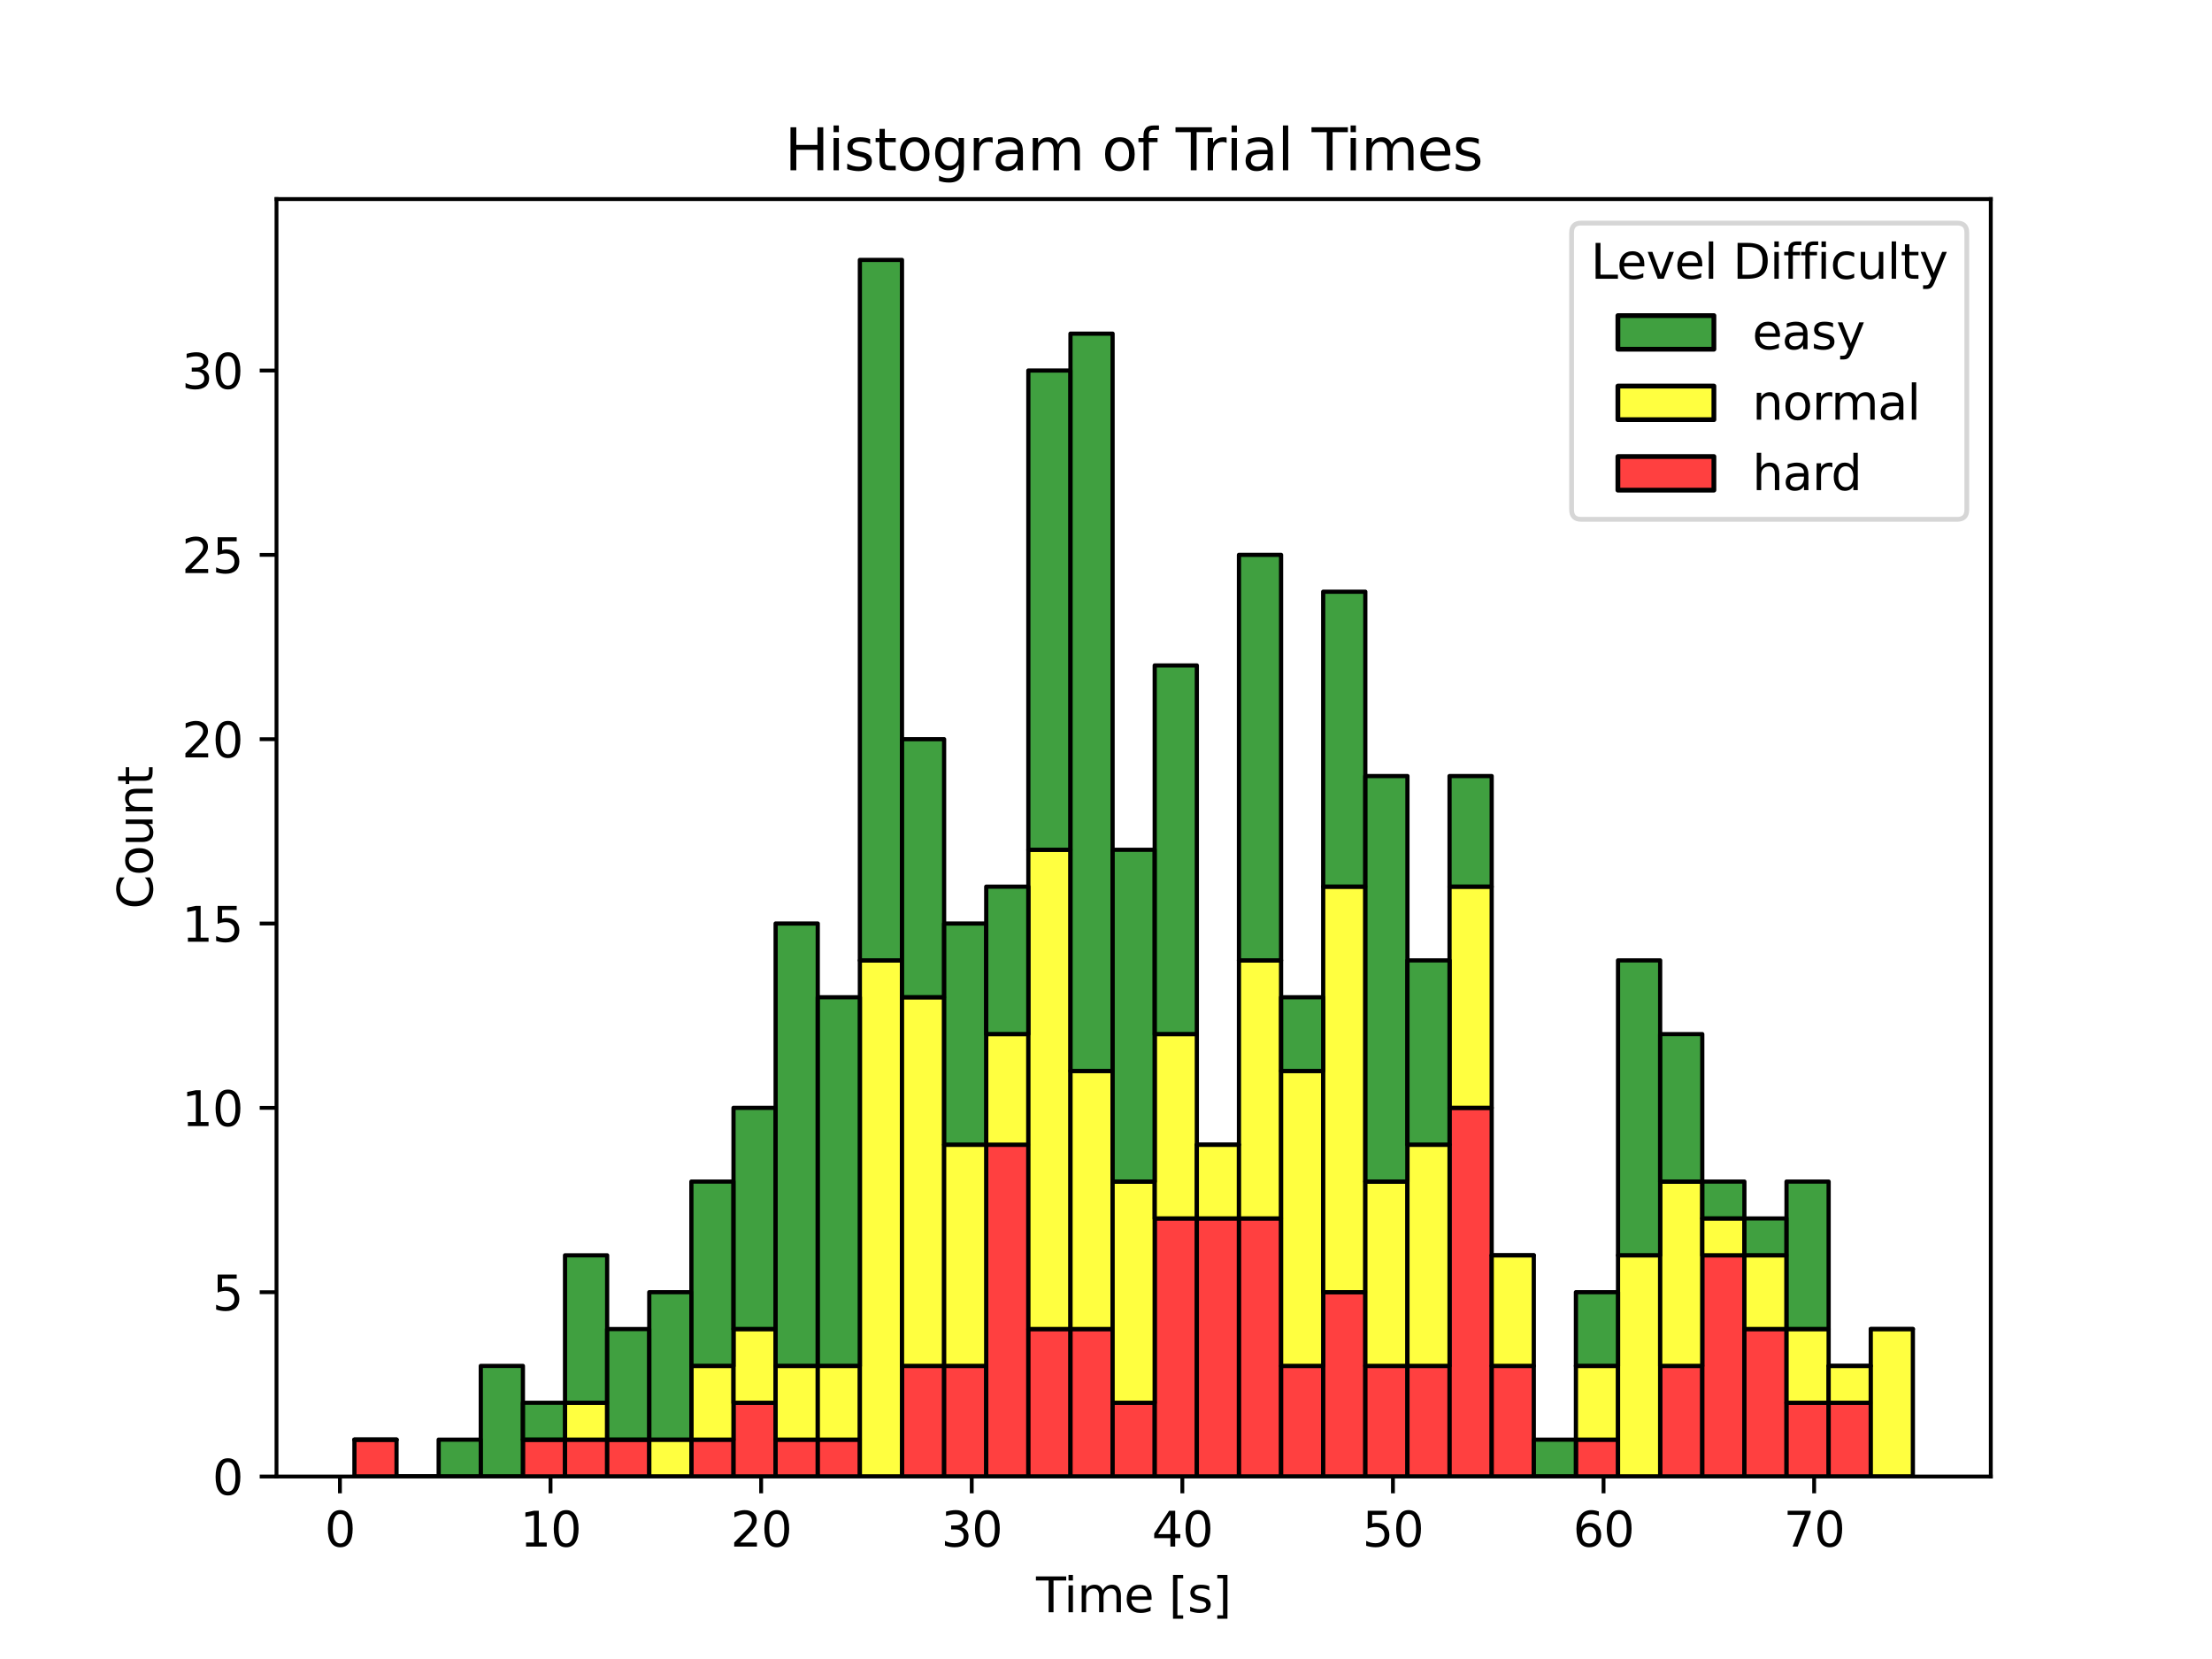 <?xml version="1.0" encoding="utf-8" standalone="no"?>
<!DOCTYPE svg PUBLIC "-//W3C//DTD SVG 1.1//EN"
  "http://www.w3.org/Graphics/SVG/1.1/DTD/svg11.dtd">
<svg xmlns:xlink="http://www.w3.org/1999/xlink" width="460.8pt" height="345.6pt" viewBox="0 0 460.8 345.6" xmlns="http://www.w3.org/2000/svg" version="1.1">
 <defs>
  <style type="text/css">*{stroke-linejoin: round; stroke-linecap: butt}</style>
 </defs>
 <g id="figure_1">
  <g id="patch_1">
   <path d="M 0 345.6 
L 460.8 345.6 
L 460.8 0 
L 0 0 
z
" style="fill: #ffffff"/>
  </g>
  <g id="axes_1">
   <g id="patch_2">
    <path d="M 57.6 307.584 
L 414.72 307.584 
L 414.72 41.472 
L 57.6 41.472 
z
" style="fill: #ffffff"/>
   </g>
   <g id="patch_3">
    <path d="M 73.833 307.584 
L 82.607 307.584 
L 82.607 299.904 
L 73.833 299.904 
z
" clip-path="url(#pe9448aeed2)" style="fill: #ff0000; fill-opacity: 0.75; stroke: #000000; stroke-width: 0.877; stroke-linejoin: miter"/>
   </g>
   <g id="patch_4">
    <path d="M 82.607 307.584 
L 91.382 307.584 
L 91.382 307.584 
L 82.607 307.584 
z
" clip-path="url(#pe9448aeed2)" style="fill: #ff0000; fill-opacity: 0.75; stroke: #000000; stroke-width: 0.877; stroke-linejoin: miter"/>
   </g>
   <g id="patch_5">
    <path d="M 91.382 307.584 
L 100.156 307.584 
L 100.156 307.584 
L 91.382 307.584 
z
" clip-path="url(#pe9448aeed2)" style="fill: #ff0000; fill-opacity: 0.75; stroke: #000000; stroke-width: 0.877; stroke-linejoin: miter"/>
   </g>
   <g id="patch_6">
    <path d="M 100.156 307.584 
L 108.931 307.584 
L 108.931 307.584 
L 100.156 307.584 
z
" clip-path="url(#pe9448aeed2)" style="fill: #ff0000; fill-opacity: 0.75; stroke: #000000; stroke-width: 0.877; stroke-linejoin: miter"/>
   </g>
   <g id="patch_7">
    <path d="M 108.931 307.584 
L 117.705 307.584 
L 117.705 299.904 
L 108.931 299.904 
z
" clip-path="url(#pe9448aeed2)" style="fill: #ff0000; fill-opacity: 0.75; stroke: #000000; stroke-width: 0.877; stroke-linejoin: miter"/>
   </g>
   <g id="patch_8">
    <path d="M 117.705 307.584 
L 126.479 307.584 
L 126.479 299.904 
L 117.705 299.904 
z
" clip-path="url(#pe9448aeed2)" style="fill: #ff0000; fill-opacity: 0.75; stroke: #000000; stroke-width: 0.877; stroke-linejoin: miter"/>
   </g>
   <g id="patch_9">
    <path d="M 126.479 307.584 
L 135.254 307.584 
L 135.254 299.904 
L 126.479 299.904 
z
" clip-path="url(#pe9448aeed2)" style="fill: #ff0000; fill-opacity: 0.75; stroke: #000000; stroke-width: 0.877; stroke-linejoin: miter"/>
   </g>
   <g id="patch_10">
    <path d="M 135.254 307.584 
L 144.028 307.584 
L 144.028 307.584 
L 135.254 307.584 
z
" clip-path="url(#pe9448aeed2)" style="fill: #ff0000; fill-opacity: 0.75; stroke: #000000; stroke-width: 0.877; stroke-linejoin: miter"/>
   </g>
   <g id="patch_11">
    <path d="M 144.028 307.584 
L 152.803 307.584 
L 152.803 299.904 
L 144.028 299.904 
z
" clip-path="url(#pe9448aeed2)" style="fill: #ff0000; fill-opacity: 0.75; stroke: #000000; stroke-width: 0.877; stroke-linejoin: miter"/>
   </g>
   <g id="patch_12">
    <path d="M 152.803 307.584 
L 161.577 307.584 
L 161.577 292.224 
L 152.803 292.224 
z
" clip-path="url(#pe9448aeed2)" style="fill: #ff0000; fill-opacity: 0.75; stroke: #000000; stroke-width: 0.877; stroke-linejoin: miter"/>
   </g>
   <g id="patch_13">
    <path d="M 161.577 307.584 
L 170.352 307.584 
L 170.352 299.904 
L 161.577 299.904 
z
" clip-path="url(#pe9448aeed2)" style="fill: #ff0000; fill-opacity: 0.75; stroke: #000000; stroke-width: 0.877; stroke-linejoin: miter"/>
   </g>
   <g id="patch_14">
    <path d="M 170.352 307.584 
L 179.126 307.584 
L 179.126 299.904 
L 170.352 299.904 
z
" clip-path="url(#pe9448aeed2)" style="fill: #ff0000; fill-opacity: 0.75; stroke: #000000; stroke-width: 0.877; stroke-linejoin: miter"/>
   </g>
   <g id="patch_15">
    <path d="M 179.126 307.584 
L 187.901 307.584 
L 187.901 307.584 
L 179.126 307.584 
z
" clip-path="url(#pe9448aeed2)" style="fill: #ff0000; fill-opacity: 0.75; stroke: #000000; stroke-width: 0.877; stroke-linejoin: miter"/>
   </g>
   <g id="patch_16">
    <path d="M 187.901 307.584 
L 196.675 307.584 
L 196.675 284.544 
L 187.901 284.544 
z
" clip-path="url(#pe9448aeed2)" style="fill: #ff0000; fill-opacity: 0.75; stroke: #000000; stroke-width: 0.877; stroke-linejoin: miter"/>
   </g>
   <g id="patch_17">
    <path d="M 196.675 307.584 
L 205.449 307.584 
L 205.449 284.544 
L 196.675 284.544 
z
" clip-path="url(#pe9448aeed2)" style="fill: #ff0000; fill-opacity: 0.75; stroke: #000000; stroke-width: 0.877; stroke-linejoin: miter"/>
   </g>
   <g id="patch_18">
    <path d="M 205.449 307.584 
L 214.224 307.584 
L 214.224 238.464 
L 205.449 238.464 
z
" clip-path="url(#pe9448aeed2)" style="fill: #ff0000; fill-opacity: 0.75; stroke: #000000; stroke-width: 0.877; stroke-linejoin: miter"/>
   </g>
   <g id="patch_19">
    <path d="M 214.224 307.584 
L 222.998 307.584 
L 222.998 276.864 
L 214.224 276.864 
z
" clip-path="url(#pe9448aeed2)" style="fill: #ff0000; fill-opacity: 0.75; stroke: #000000; stroke-width: 0.877; stroke-linejoin: miter"/>
   </g>
   <g id="patch_20">
    <path d="M 222.998 307.584 
L 231.773 307.584 
L 231.773 276.864 
L 222.998 276.864 
z
" clip-path="url(#pe9448aeed2)" style="fill: #ff0000; fill-opacity: 0.75; stroke: #000000; stroke-width: 0.877; stroke-linejoin: miter"/>
   </g>
   <g id="patch_21">
    <path d="M 231.773 307.584 
L 240.547 307.584 
L 240.547 292.224 
L 231.773 292.224 
z
" clip-path="url(#pe9448aeed2)" style="fill: #ff0000; fill-opacity: 0.75; stroke: #000000; stroke-width: 0.877; stroke-linejoin: miter"/>
   </g>
   <g id="patch_22">
    <path d="M 240.547 307.584 
L 249.322 307.584 
L 249.322 253.824 
L 240.547 253.824 
z
" clip-path="url(#pe9448aeed2)" style="fill: #ff0000; fill-opacity: 0.75; stroke: #000000; stroke-width: 0.877; stroke-linejoin: miter"/>
   </g>
   <g id="patch_23">
    <path d="M 249.322 307.584 
L 258.096 307.584 
L 258.096 253.824 
L 249.322 253.824 
z
" clip-path="url(#pe9448aeed2)" style="fill: #ff0000; fill-opacity: 0.75; stroke: #000000; stroke-width: 0.877; stroke-linejoin: miter"/>
   </g>
   <g id="patch_24">
    <path d="M 258.096 307.584 
L 266.871 307.584 
L 266.871 253.824 
L 258.096 253.824 
z
" clip-path="url(#pe9448aeed2)" style="fill: #ff0000; fill-opacity: 0.75; stroke: #000000; stroke-width: 0.877; stroke-linejoin: miter"/>
   </g>
   <g id="patch_25">
    <path d="M 266.871 307.584 
L 275.645 307.584 
L 275.645 284.544 
L 266.871 284.544 
z
" clip-path="url(#pe9448aeed2)" style="fill: #ff0000; fill-opacity: 0.75; stroke: #000000; stroke-width: 0.877; stroke-linejoin: miter"/>
   </g>
   <g id="patch_26">
    <path d="M 275.645 307.584 
L 284.419 307.584 
L 284.419 269.184 
L 275.645 269.184 
z
" clip-path="url(#pe9448aeed2)" style="fill: #ff0000; fill-opacity: 0.75; stroke: #000000; stroke-width: 0.877; stroke-linejoin: miter"/>
   </g>
   <g id="patch_27">
    <path d="M 284.419 307.584 
L 293.194 307.584 
L 293.194 284.544 
L 284.419 284.544 
z
" clip-path="url(#pe9448aeed2)" style="fill: #ff0000; fill-opacity: 0.75; stroke: #000000; stroke-width: 0.877; stroke-linejoin: miter"/>
   </g>
   <g id="patch_28">
    <path d="M 293.194 307.584 
L 301.968 307.584 
L 301.968 284.544 
L 293.194 284.544 
z
" clip-path="url(#pe9448aeed2)" style="fill: #ff0000; fill-opacity: 0.75; stroke: #000000; stroke-width: 0.877; stroke-linejoin: miter"/>
   </g>
   <g id="patch_29">
    <path d="M 301.968 307.584 
L 310.743 307.584 
L 310.743 230.784 
L 301.968 230.784 
z
" clip-path="url(#pe9448aeed2)" style="fill: #ff0000; fill-opacity: 0.75; stroke: #000000; stroke-width: 0.877; stroke-linejoin: miter"/>
   </g>
   <g id="patch_30">
    <path d="M 310.743 307.584 
L 319.517 307.584 
L 319.517 284.544 
L 310.743 284.544 
z
" clip-path="url(#pe9448aeed2)" style="fill: #ff0000; fill-opacity: 0.75; stroke: #000000; stroke-width: 0.877; stroke-linejoin: miter"/>
   </g>
   <g id="patch_31">
    <path d="M 319.517 307.584 
L 328.292 307.584 
L 328.292 307.584 
L 319.517 307.584 
z
" clip-path="url(#pe9448aeed2)" style="fill: #ff0000; fill-opacity: 0.75; stroke: #000000; stroke-width: 0.877; stroke-linejoin: miter"/>
   </g>
   <g id="patch_32">
    <path d="M 328.292 307.584 
L 337.066 307.584 
L 337.066 299.904 
L 328.292 299.904 
z
" clip-path="url(#pe9448aeed2)" style="fill: #ff0000; fill-opacity: 0.75; stroke: #000000; stroke-width: 0.877; stroke-linejoin: miter"/>
   </g>
   <g id="patch_33">
    <path d="M 337.066 307.584 
L 345.841 307.584 
L 345.841 307.584 
L 337.066 307.584 
z
" clip-path="url(#pe9448aeed2)" style="fill: #ff0000; fill-opacity: 0.75; stroke: #000000; stroke-width: 0.877; stroke-linejoin: miter"/>
   </g>
   <g id="patch_34">
    <path d="M 345.841 307.584 
L 354.615 307.584 
L 354.615 284.544 
L 345.841 284.544 
z
" clip-path="url(#pe9448aeed2)" style="fill: #ff0000; fill-opacity: 0.75; stroke: #000000; stroke-width: 0.877; stroke-linejoin: miter"/>
   </g>
   <g id="patch_35">
    <path d="M 354.615 307.584 
L 363.389 307.584 
L 363.389 261.504 
L 354.615 261.504 
z
" clip-path="url(#pe9448aeed2)" style="fill: #ff0000; fill-opacity: 0.75; stroke: #000000; stroke-width: 0.877; stroke-linejoin: miter"/>
   </g>
   <g id="patch_36">
    <path d="M 363.389 307.584 
L 372.164 307.584 
L 372.164 276.864 
L 363.389 276.864 
z
" clip-path="url(#pe9448aeed2)" style="fill: #ff0000; fill-opacity: 0.75; stroke: #000000; stroke-width: 0.877; stroke-linejoin: miter"/>
   </g>
   <g id="patch_37">
    <path d="M 372.164 307.584 
L 380.938 307.584 
L 380.938 292.224 
L 372.164 292.224 
z
" clip-path="url(#pe9448aeed2)" style="fill: #ff0000; fill-opacity: 0.75; stroke: #000000; stroke-width: 0.877; stroke-linejoin: miter"/>
   </g>
   <g id="patch_38">
    <path d="M 380.938 307.584 
L 389.713 307.584 
L 389.713 292.224 
L 380.938 292.224 
z
" clip-path="url(#pe9448aeed2)" style="fill: #ff0000; fill-opacity: 0.75; stroke: #000000; stroke-width: 0.877; stroke-linejoin: miter"/>
   </g>
   <g id="patch_39">
    <path d="M 389.713 307.584 
L 398.487 307.584 
L 398.487 307.584 
L 389.713 307.584 
z
" clip-path="url(#pe9448aeed2)" style="fill: #ff0000; fill-opacity: 0.75; stroke: #000000; stroke-width: 0.877; stroke-linejoin: miter"/>
   </g>
   <g id="patch_40">
    <path d="M 73.833 299.904 
L 82.607 299.904 
L 82.607 299.904 
L 73.833 299.904 
z
" clip-path="url(#pe9448aeed2)" style="fill: #ffff00; fill-opacity: 0.75; stroke: #000000; stroke-width: 0.877; stroke-linejoin: miter"/>
   </g>
   <g id="patch_41">
    <path d="M 82.607 307.584 
L 91.382 307.584 
L 91.382 307.584 
L 82.607 307.584 
z
" clip-path="url(#pe9448aeed2)" style="fill: #ffff00; fill-opacity: 0.75; stroke: #000000; stroke-width: 0.877; stroke-linejoin: miter"/>
   </g>
   <g id="patch_42">
    <path d="M 91.382 307.584 
L 100.156 307.584 
L 100.156 307.584 
L 91.382 307.584 
z
" clip-path="url(#pe9448aeed2)" style="fill: #ffff00; fill-opacity: 0.75; stroke: #000000; stroke-width: 0.877; stroke-linejoin: miter"/>
   </g>
   <g id="patch_43">
    <path d="M 100.156 307.584 
L 108.931 307.584 
L 108.931 307.584 
L 100.156 307.584 
z
" clip-path="url(#pe9448aeed2)" style="fill: #ffff00; fill-opacity: 0.75; stroke: #000000; stroke-width: 0.877; stroke-linejoin: miter"/>
   </g>
   <g id="patch_44">
    <path d="M 108.931 299.904 
L 117.705 299.904 
L 117.705 299.904 
L 108.931 299.904 
z
" clip-path="url(#pe9448aeed2)" style="fill: #ffff00; fill-opacity: 0.75; stroke: #000000; stroke-width: 0.877; stroke-linejoin: miter"/>
   </g>
   <g id="patch_45">
    <path d="M 117.705 299.904 
L 126.479 299.904 
L 126.479 292.224 
L 117.705 292.224 
z
" clip-path="url(#pe9448aeed2)" style="fill: #ffff00; fill-opacity: 0.75; stroke: #000000; stroke-width: 0.877; stroke-linejoin: miter"/>
   </g>
   <g id="patch_46">
    <path d="M 126.479 299.904 
L 135.254 299.904 
L 135.254 299.904 
L 126.479 299.904 
z
" clip-path="url(#pe9448aeed2)" style="fill: #ffff00; fill-opacity: 0.75; stroke: #000000; stroke-width: 0.877; stroke-linejoin: miter"/>
   </g>
   <g id="patch_47">
    <path d="M 135.254 307.584 
L 144.028 307.584 
L 144.028 299.904 
L 135.254 299.904 
z
" clip-path="url(#pe9448aeed2)" style="fill: #ffff00; fill-opacity: 0.75; stroke: #000000; stroke-width: 0.877; stroke-linejoin: miter"/>
   </g>
   <g id="patch_48">
    <path d="M 144.028 299.904 
L 152.803 299.904 
L 152.803 284.544 
L 144.028 284.544 
z
" clip-path="url(#pe9448aeed2)" style="fill: #ffff00; fill-opacity: 0.75; stroke: #000000; stroke-width: 0.877; stroke-linejoin: miter"/>
   </g>
   <g id="patch_49">
    <path d="M 152.803 292.224 
L 161.577 292.224 
L 161.577 276.864 
L 152.803 276.864 
z
" clip-path="url(#pe9448aeed2)" style="fill: #ffff00; fill-opacity: 0.75; stroke: #000000; stroke-width: 0.877; stroke-linejoin: miter"/>
   </g>
   <g id="patch_50">
    <path d="M 161.577 299.904 
L 170.352 299.904 
L 170.352 284.544 
L 161.577 284.544 
z
" clip-path="url(#pe9448aeed2)" style="fill: #ffff00; fill-opacity: 0.75; stroke: #000000; stroke-width: 0.877; stroke-linejoin: miter"/>
   </g>
   <g id="patch_51">
    <path d="M 170.352 299.904 
L 179.126 299.904 
L 179.126 284.544 
L 170.352 284.544 
z
" clip-path="url(#pe9448aeed2)" style="fill: #ffff00; fill-opacity: 0.75; stroke: #000000; stroke-width: 0.877; stroke-linejoin: miter"/>
   </g>
   <g id="patch_52">
    <path d="M 179.126 307.584 
L 187.901 307.584 
L 187.901 200.064 
L 179.126 200.064 
z
" clip-path="url(#pe9448aeed2)" style="fill: #ffff00; fill-opacity: 0.75; stroke: #000000; stroke-width: 0.877; stroke-linejoin: miter"/>
   </g>
   <g id="patch_53">
    <path d="M 187.901 284.544 
L 196.675 284.544 
L 196.675 207.744 
L 187.901 207.744 
z
" clip-path="url(#pe9448aeed2)" style="fill: #ffff00; fill-opacity: 0.75; stroke: #000000; stroke-width: 0.877; stroke-linejoin: miter"/>
   </g>
   <g id="patch_54">
    <path d="M 196.675 284.544 
L 205.449 284.544 
L 205.449 238.464 
L 196.675 238.464 
z
" clip-path="url(#pe9448aeed2)" style="fill: #ffff00; fill-opacity: 0.75; stroke: #000000; stroke-width: 0.877; stroke-linejoin: miter"/>
   </g>
   <g id="patch_55">
    <path d="M 205.449 238.464 
L 214.224 238.464 
L 214.224 215.424 
L 205.449 215.424 
z
" clip-path="url(#pe9448aeed2)" style="fill: #ffff00; fill-opacity: 0.75; stroke: #000000; stroke-width: 0.877; stroke-linejoin: miter"/>
   </g>
   <g id="patch_56">
    <path d="M 214.224 276.864 
L 222.998 276.864 
L 222.998 177.024 
L 214.224 177.024 
z
" clip-path="url(#pe9448aeed2)" style="fill: #ffff00; fill-opacity: 0.75; stroke: #000000; stroke-width: 0.877; stroke-linejoin: miter"/>
   </g>
   <g id="patch_57">
    <path d="M 222.998 276.864 
L 231.773 276.864 
L 231.773 223.104 
L 222.998 223.104 
z
" clip-path="url(#pe9448aeed2)" style="fill: #ffff00; fill-opacity: 0.75; stroke: #000000; stroke-width: 0.877; stroke-linejoin: miter"/>
   </g>
   <g id="patch_58">
    <path d="M 231.773 292.224 
L 240.547 292.224 
L 240.547 246.144 
L 231.773 246.144 
z
" clip-path="url(#pe9448aeed2)" style="fill: #ffff00; fill-opacity: 0.75; stroke: #000000; stroke-width: 0.877; stroke-linejoin: miter"/>
   </g>
   <g id="patch_59">
    <path d="M 240.547 253.824 
L 249.322 253.824 
L 249.322 215.424 
L 240.547 215.424 
z
" clip-path="url(#pe9448aeed2)" style="fill: #ffff00; fill-opacity: 0.75; stroke: #000000; stroke-width: 0.877; stroke-linejoin: miter"/>
   </g>
   <g id="patch_60">
    <path d="M 249.322 253.824 
L 258.096 253.824 
L 258.096 238.464 
L 249.322 238.464 
z
" clip-path="url(#pe9448aeed2)" style="fill: #ffff00; fill-opacity: 0.75; stroke: #000000; stroke-width: 0.877; stroke-linejoin: miter"/>
   </g>
   <g id="patch_61">
    <path d="M 258.096 253.824 
L 266.871 253.824 
L 266.871 200.064 
L 258.096 200.064 
z
" clip-path="url(#pe9448aeed2)" style="fill: #ffff00; fill-opacity: 0.75; stroke: #000000; stroke-width: 0.877; stroke-linejoin: miter"/>
   </g>
   <g id="patch_62">
    <path d="M 266.871 284.544 
L 275.645 284.544 
L 275.645 223.104 
L 266.871 223.104 
z
" clip-path="url(#pe9448aeed2)" style="fill: #ffff00; fill-opacity: 0.75; stroke: #000000; stroke-width: 0.877; stroke-linejoin: miter"/>
   </g>
   <g id="patch_63">
    <path d="M 275.645 269.184 
L 284.419 269.184 
L 284.419 184.704 
L 275.645 184.704 
z
" clip-path="url(#pe9448aeed2)" style="fill: #ffff00; fill-opacity: 0.75; stroke: #000000; stroke-width: 0.877; stroke-linejoin: miter"/>
   </g>
   <g id="patch_64">
    <path d="M 284.419 284.544 
L 293.194 284.544 
L 293.194 246.144 
L 284.419 246.144 
z
" clip-path="url(#pe9448aeed2)" style="fill: #ffff00; fill-opacity: 0.75; stroke: #000000; stroke-width: 0.877; stroke-linejoin: miter"/>
   </g>
   <g id="patch_65">
    <path d="M 293.194 284.544 
L 301.968 284.544 
L 301.968 238.464 
L 293.194 238.464 
z
" clip-path="url(#pe9448aeed2)" style="fill: #ffff00; fill-opacity: 0.75; stroke: #000000; stroke-width: 0.877; stroke-linejoin: miter"/>
   </g>
   <g id="patch_66">
    <path d="M 301.968 230.784 
L 310.743 230.784 
L 310.743 184.704 
L 301.968 184.704 
z
" clip-path="url(#pe9448aeed2)" style="fill: #ffff00; fill-opacity: 0.75; stroke: #000000; stroke-width: 0.877; stroke-linejoin: miter"/>
   </g>
   <g id="patch_67">
    <path d="M 310.743 284.544 
L 319.517 284.544 
L 319.517 261.504 
L 310.743 261.504 
z
" clip-path="url(#pe9448aeed2)" style="fill: #ffff00; fill-opacity: 0.75; stroke: #000000; stroke-width: 0.877; stroke-linejoin: miter"/>
   </g>
   <g id="patch_68">
    <path d="M 319.517 307.584 
L 328.292 307.584 
L 328.292 307.584 
L 319.517 307.584 
z
" clip-path="url(#pe9448aeed2)" style="fill: #ffff00; fill-opacity: 0.75; stroke: #000000; stroke-width: 0.877; stroke-linejoin: miter"/>
   </g>
   <g id="patch_69">
    <path d="M 328.292 299.904 
L 337.066 299.904 
L 337.066 284.544 
L 328.292 284.544 
z
" clip-path="url(#pe9448aeed2)" style="fill: #ffff00; fill-opacity: 0.75; stroke: #000000; stroke-width: 0.877; stroke-linejoin: miter"/>
   </g>
   <g id="patch_70">
    <path d="M 337.066 307.584 
L 345.841 307.584 
L 345.841 261.504 
L 337.066 261.504 
z
" clip-path="url(#pe9448aeed2)" style="fill: #ffff00; fill-opacity: 0.75; stroke: #000000; stroke-width: 0.877; stroke-linejoin: miter"/>
   </g>
   <g id="patch_71">
    <path d="M 345.841 284.544 
L 354.615 284.544 
L 354.615 246.144 
L 345.841 246.144 
z
" clip-path="url(#pe9448aeed2)" style="fill: #ffff00; fill-opacity: 0.75; stroke: #000000; stroke-width: 0.877; stroke-linejoin: miter"/>
   </g>
   <g id="patch_72">
    <path d="M 354.615 261.504 
L 363.389 261.504 
L 363.389 253.824 
L 354.615 253.824 
z
" clip-path="url(#pe9448aeed2)" style="fill: #ffff00; fill-opacity: 0.75; stroke: #000000; stroke-width: 0.877; stroke-linejoin: miter"/>
   </g>
   <g id="patch_73">
    <path d="M 363.389 276.864 
L 372.164 276.864 
L 372.164 261.504 
L 363.389 261.504 
z
" clip-path="url(#pe9448aeed2)" style="fill: #ffff00; fill-opacity: 0.75; stroke: #000000; stroke-width: 0.877; stroke-linejoin: miter"/>
   </g>
   <g id="patch_74">
    <path d="M 372.164 292.224 
L 380.938 292.224 
L 380.938 276.864 
L 372.164 276.864 
z
" clip-path="url(#pe9448aeed2)" style="fill: #ffff00; fill-opacity: 0.75; stroke: #000000; stroke-width: 0.877; stroke-linejoin: miter"/>
   </g>
   <g id="patch_75">
    <path d="M 380.938 292.224 
L 389.713 292.224 
L 389.713 284.544 
L 380.938 284.544 
z
" clip-path="url(#pe9448aeed2)" style="fill: #ffff00; fill-opacity: 0.75; stroke: #000000; stroke-width: 0.877; stroke-linejoin: miter"/>
   </g>
   <g id="patch_76">
    <path d="M 389.713 307.584 
L 398.487 307.584 
L 398.487 276.864 
L 389.713 276.864 
z
" clip-path="url(#pe9448aeed2)" style="fill: #ffff00; fill-opacity: 0.75; stroke: #000000; stroke-width: 0.877; stroke-linejoin: miter"/>
   </g>
   <g id="patch_77">
    <path d="M 73.833 299.904 
L 82.607 299.904 
L 82.607 299.904 
L 73.833 299.904 
z
" clip-path="url(#pe9448aeed2)" style="fill: #008000; fill-opacity: 0.75; stroke: #000000; stroke-width: 0.877; stroke-linejoin: miter"/>
   </g>
   <g id="patch_78">
    <path d="M 82.607 307.584 
L 91.382 307.584 
L 91.382 307.584 
L 82.607 307.584 
z
" clip-path="url(#pe9448aeed2)" style="fill: #008000; fill-opacity: 0.75; stroke: #000000; stroke-width: 0.877; stroke-linejoin: miter"/>
   </g>
   <g id="patch_79">
    <path d="M 91.382 307.584 
L 100.156 307.584 
L 100.156 299.904 
L 91.382 299.904 
z
" clip-path="url(#pe9448aeed2)" style="fill: #008000; fill-opacity: 0.75; stroke: #000000; stroke-width: 0.877; stroke-linejoin: miter"/>
   </g>
   <g id="patch_80">
    <path d="M 100.156 307.584 
L 108.931 307.584 
L 108.931 284.544 
L 100.156 284.544 
z
" clip-path="url(#pe9448aeed2)" style="fill: #008000; fill-opacity: 0.75; stroke: #000000; stroke-width: 0.877; stroke-linejoin: miter"/>
   </g>
   <g id="patch_81">
    <path d="M 108.931 299.904 
L 117.705 299.904 
L 117.705 292.224 
L 108.931 292.224 
z
" clip-path="url(#pe9448aeed2)" style="fill: #008000; fill-opacity: 0.75; stroke: #000000; stroke-width: 0.877; stroke-linejoin: miter"/>
   </g>
   <g id="patch_82">
    <path d="M 117.705 292.224 
L 126.479 292.224 
L 126.479 261.504 
L 117.705 261.504 
z
" clip-path="url(#pe9448aeed2)" style="fill: #008000; fill-opacity: 0.75; stroke: #000000; stroke-width: 0.877; stroke-linejoin: miter"/>
   </g>
   <g id="patch_83">
    <path d="M 126.479 299.904 
L 135.254 299.904 
L 135.254 276.864 
L 126.479 276.864 
z
" clip-path="url(#pe9448aeed2)" style="fill: #008000; fill-opacity: 0.75; stroke: #000000; stroke-width: 0.877; stroke-linejoin: miter"/>
   </g>
   <g id="patch_84">
    <path d="M 135.254 299.904 
L 144.028 299.904 
L 144.028 269.184 
L 135.254 269.184 
z
" clip-path="url(#pe9448aeed2)" style="fill: #008000; fill-opacity: 0.75; stroke: #000000; stroke-width: 0.877; stroke-linejoin: miter"/>
   </g>
   <g id="patch_85">
    <path d="M 144.028 284.544 
L 152.803 284.544 
L 152.803 246.144 
L 144.028 246.144 
z
" clip-path="url(#pe9448aeed2)" style="fill: #008000; fill-opacity: 0.75; stroke: #000000; stroke-width: 0.877; stroke-linejoin: miter"/>
   </g>
   <g id="patch_86">
    <path d="M 152.803 276.864 
L 161.577 276.864 
L 161.577 230.784 
L 152.803 230.784 
z
" clip-path="url(#pe9448aeed2)" style="fill: #008000; fill-opacity: 0.75; stroke: #000000; stroke-width: 0.877; stroke-linejoin: miter"/>
   </g>
   <g id="patch_87">
    <path d="M 161.577 284.544 
L 170.352 284.544 
L 170.352 192.384 
L 161.577 192.384 
z
" clip-path="url(#pe9448aeed2)" style="fill: #008000; fill-opacity: 0.75; stroke: #000000; stroke-width: 0.877; stroke-linejoin: miter"/>
   </g>
   <g id="patch_88">
    <path d="M 170.352 284.544 
L 179.126 284.544 
L 179.126 207.744 
L 170.352 207.744 
z
" clip-path="url(#pe9448aeed2)" style="fill: #008000; fill-opacity: 0.75; stroke: #000000; stroke-width: 0.877; stroke-linejoin: miter"/>
   </g>
   <g id="patch_89">
    <path d="M 179.126 200.064 
L 187.901 200.064 
L 187.901 54.144 
L 179.126 54.144 
z
" clip-path="url(#pe9448aeed2)" style="fill: #008000; fill-opacity: 0.75; stroke: #000000; stroke-width: 0.877; stroke-linejoin: miter"/>
   </g>
   <g id="patch_90">
    <path d="M 187.901 207.744 
L 196.675 207.744 
L 196.675 153.984 
L 187.901 153.984 
z
" clip-path="url(#pe9448aeed2)" style="fill: #008000; fill-opacity: 0.75; stroke: #000000; stroke-width: 0.877; stroke-linejoin: miter"/>
   </g>
   <g id="patch_91">
    <path d="M 196.675 238.464 
L 205.449 238.464 
L 205.449 192.384 
L 196.675 192.384 
z
" clip-path="url(#pe9448aeed2)" style="fill: #008000; fill-opacity: 0.75; stroke: #000000; stroke-width: 0.877; stroke-linejoin: miter"/>
   </g>
   <g id="patch_92">
    <path d="M 205.449 215.424 
L 214.224 215.424 
L 214.224 184.704 
L 205.449 184.704 
z
" clip-path="url(#pe9448aeed2)" style="fill: #008000; fill-opacity: 0.75; stroke: #000000; stroke-width: 0.877; stroke-linejoin: miter"/>
   </g>
   <g id="patch_93">
    <path d="M 214.224 177.024 
L 222.998 177.024 
L 222.998 77.184 
L 214.224 77.184 
z
" clip-path="url(#pe9448aeed2)" style="fill: #008000; fill-opacity: 0.75; stroke: #000000; stroke-width: 0.877; stroke-linejoin: miter"/>
   </g>
   <g id="patch_94">
    <path d="M 222.998 223.104 
L 231.773 223.104 
L 231.773 69.504 
L 222.998 69.504 
z
" clip-path="url(#pe9448aeed2)" style="fill: #008000; fill-opacity: 0.75; stroke: #000000; stroke-width: 0.877; stroke-linejoin: miter"/>
   </g>
   <g id="patch_95">
    <path d="M 231.773 246.144 
L 240.547 246.144 
L 240.547 177.024 
L 231.773 177.024 
z
" clip-path="url(#pe9448aeed2)" style="fill: #008000; fill-opacity: 0.75; stroke: #000000; stroke-width: 0.877; stroke-linejoin: miter"/>
   </g>
   <g id="patch_96">
    <path d="M 240.547 215.424 
L 249.322 215.424 
L 249.322 138.624 
L 240.547 138.624 
z
" clip-path="url(#pe9448aeed2)" style="fill: #008000; fill-opacity: 0.75; stroke: #000000; stroke-width: 0.877; stroke-linejoin: miter"/>
   </g>
   <g id="patch_97">
    <path d="M 249.322 238.464 
L 258.096 238.464 
L 258.096 238.464 
L 249.322 238.464 
z
" clip-path="url(#pe9448aeed2)" style="fill: #008000; fill-opacity: 0.75; stroke: #000000; stroke-width: 0.877; stroke-linejoin: miter"/>
   </g>
   <g id="patch_98">
    <path d="M 258.096 200.064 
L 266.871 200.064 
L 266.871 115.584 
L 258.096 115.584 
z
" clip-path="url(#pe9448aeed2)" style="fill: #008000; fill-opacity: 0.75; stroke: #000000; stroke-width: 0.877; stroke-linejoin: miter"/>
   </g>
   <g id="patch_99">
    <path d="M 266.871 223.104 
L 275.645 223.104 
L 275.645 207.744 
L 266.871 207.744 
z
" clip-path="url(#pe9448aeed2)" style="fill: #008000; fill-opacity: 0.75; stroke: #000000; stroke-width: 0.877; stroke-linejoin: miter"/>
   </g>
   <g id="patch_100">
    <path d="M 275.645 184.704 
L 284.419 184.704 
L 284.419 123.264 
L 275.645 123.264 
z
" clip-path="url(#pe9448aeed2)" style="fill: #008000; fill-opacity: 0.75; stroke: #000000; stroke-width: 0.877; stroke-linejoin: miter"/>
   </g>
   <g id="patch_101">
    <path d="M 284.419 246.144 
L 293.194 246.144 
L 293.194 161.664 
L 284.419 161.664 
z
" clip-path="url(#pe9448aeed2)" style="fill: #008000; fill-opacity: 0.75; stroke: #000000; stroke-width: 0.877; stroke-linejoin: miter"/>
   </g>
   <g id="patch_102">
    <path d="M 293.194 238.464 
L 301.968 238.464 
L 301.968 200.064 
L 293.194 200.064 
z
" clip-path="url(#pe9448aeed2)" style="fill: #008000; fill-opacity: 0.75; stroke: #000000; stroke-width: 0.877; stroke-linejoin: miter"/>
   </g>
   <g id="patch_103">
    <path d="M 301.968 184.704 
L 310.743 184.704 
L 310.743 161.664 
L 301.968 161.664 
z
" clip-path="url(#pe9448aeed2)" style="fill: #008000; fill-opacity: 0.75; stroke: #000000; stroke-width: 0.877; stroke-linejoin: miter"/>
   </g>
   <g id="patch_104">
    <path d="M 310.743 261.504 
L 319.517 261.504 
L 319.517 261.504 
L 310.743 261.504 
z
" clip-path="url(#pe9448aeed2)" style="fill: #008000; fill-opacity: 0.75; stroke: #000000; stroke-width: 0.877; stroke-linejoin: miter"/>
   </g>
   <g id="patch_105">
    <path d="M 319.517 307.584 
L 328.292 307.584 
L 328.292 299.904 
L 319.517 299.904 
z
" clip-path="url(#pe9448aeed2)" style="fill: #008000; fill-opacity: 0.75; stroke: #000000; stroke-width: 0.877; stroke-linejoin: miter"/>
   </g>
   <g id="patch_106">
    <path d="M 328.292 284.544 
L 337.066 284.544 
L 337.066 269.184 
L 328.292 269.184 
z
" clip-path="url(#pe9448aeed2)" style="fill: #008000; fill-opacity: 0.75; stroke: #000000; stroke-width: 0.877; stroke-linejoin: miter"/>
   </g>
   <g id="patch_107">
    <path d="M 337.066 261.504 
L 345.841 261.504 
L 345.841 200.064 
L 337.066 200.064 
z
" clip-path="url(#pe9448aeed2)" style="fill: #008000; fill-opacity: 0.75; stroke: #000000; stroke-width: 0.877; stroke-linejoin: miter"/>
   </g>
   <g id="patch_108">
    <path d="M 345.841 246.144 
L 354.615 246.144 
L 354.615 215.424 
L 345.841 215.424 
z
" clip-path="url(#pe9448aeed2)" style="fill: #008000; fill-opacity: 0.75; stroke: #000000; stroke-width: 0.877; stroke-linejoin: miter"/>
   </g>
   <g id="patch_109">
    <path d="M 354.615 253.824 
L 363.389 253.824 
L 363.389 246.144 
L 354.615 246.144 
z
" clip-path="url(#pe9448aeed2)" style="fill: #008000; fill-opacity: 0.75; stroke: #000000; stroke-width: 0.877; stroke-linejoin: miter"/>
   </g>
   <g id="patch_110">
    <path d="M 363.389 261.504 
L 372.164 261.504 
L 372.164 253.824 
L 363.389 253.824 
z
" clip-path="url(#pe9448aeed2)" style="fill: #008000; fill-opacity: 0.75; stroke: #000000; stroke-width: 0.877; stroke-linejoin: miter"/>
   </g>
   <g id="patch_111">
    <path d="M 372.164 276.864 
L 380.938 276.864 
L 380.938 246.144 
L 372.164 246.144 
z
" clip-path="url(#pe9448aeed2)" style="fill: #008000; fill-opacity: 0.75; stroke: #000000; stroke-width: 0.877; stroke-linejoin: miter"/>
   </g>
   <g id="patch_112">
    <path d="M 380.938 284.544 
L 389.713 284.544 
L 389.713 284.544 
L 380.938 284.544 
z
" clip-path="url(#pe9448aeed2)" style="fill: #008000; fill-opacity: 0.75; stroke: #000000; stroke-width: 0.877; stroke-linejoin: miter"/>
   </g>
   <g id="patch_113">
    <path d="M 389.713 276.864 
L 398.487 276.864 
L 398.487 276.864 
L 389.713 276.864 
z
" clip-path="url(#pe9448aeed2)" style="fill: #008000; fill-opacity: 0.75; stroke: #000000; stroke-width: 0.877; stroke-linejoin: miter"/>
   </g>
   <g id="matplotlib.axis_1">
    <g id="xtick_1">
     <g id="line2d_1">
      <defs>
       <path id="m7c3d0ceeb6" d="M 0 0 
L 0 3.5 
" style="stroke: #000000; stroke-width: 0.8"/>
      </defs>
      <g>
       <use xlink:href="#m7c3d0ceeb6" x="70.814" y="307.584" style="stroke: #000000; stroke-width: 0.8"/>
      </g>
     </g>
     <g id="text_1">
      <!-- 0 -->
      <g transform="translate(67.633 322.182)scale(0.1 -0.1)">
       <defs>
        <path id="DejaVuSans-30" d="M 2034 4250 
Q 1547 4250 1301 3770 
Q 1056 3291 1056 2328 
Q 1056 1369 1301 889 
Q 1547 409 2034 409 
Q 2525 409 2770 889 
Q 3016 1369 3016 2328 
Q 3016 3291 2770 3770 
Q 2525 4250 2034 4250 
z
M 2034 4750 
Q 2819 4750 3233 4129 
Q 3647 3509 3647 2328 
Q 3647 1150 3233 529 
Q 2819 -91 2034 -91 
Q 1250 -91 836 529 
Q 422 1150 422 2328 
Q 422 3509 836 4129 
Q 1250 4750 2034 4750 
z
" transform="scale(0.016)"/>
       </defs>
       <use xlink:href="#DejaVuSans-30"/>
      </g>
     </g>
    </g>
    <g id="xtick_2">
     <g id="line2d_2">
      <g>
       <use xlink:href="#m7c3d0ceeb6" x="114.687" y="307.584" style="stroke: #000000; stroke-width: 0.8"/>
      </g>
     </g>
     <g id="text_2">
      <!-- 10 -->
      <g transform="translate(108.324 322.182)scale(0.1 -0.1)">
       <defs>
        <path id="DejaVuSans-31" d="M 794 531 
L 1825 531 
L 1825 4091 
L 703 3866 
L 703 4441 
L 1819 4666 
L 2450 4666 
L 2450 531 
L 3481 531 
L 3481 0 
L 794 0 
L 794 531 
z
" transform="scale(0.016)"/>
       </defs>
       <use xlink:href="#DejaVuSans-31"/>
       <use xlink:href="#DejaVuSans-30" x="63.623"/>
      </g>
     </g>
    </g>
    <g id="xtick_3">
     <g id="line2d_3">
      <g>
       <use xlink:href="#m7c3d0ceeb6" x="158.559" y="307.584" style="stroke: #000000; stroke-width: 0.8"/>
      </g>
     </g>
     <g id="text_3">
      <!-- 20 -->
      <g transform="translate(152.196 322.182)scale(0.1 -0.1)">
       <defs>
        <path id="DejaVuSans-32" d="M 1228 531 
L 3431 531 
L 3431 0 
L 469 0 
L 469 531 
Q 828 903 1448 1529 
Q 2069 2156 2228 2338 
Q 2531 2678 2651 2914 
Q 2772 3150 2772 3378 
Q 2772 3750 2511 3984 
Q 2250 4219 1831 4219 
Q 1534 4219 1204 4116 
Q 875 4013 500 3803 
L 500 4441 
Q 881 4594 1212 4672 
Q 1544 4750 1819 4750 
Q 2544 4750 2975 4387 
Q 3406 4025 3406 3419 
Q 3406 3131 3298 2873 
Q 3191 2616 2906 2266 
Q 2828 2175 2409 1742 
Q 1991 1309 1228 531 
z
" transform="scale(0.016)"/>
       </defs>
       <use xlink:href="#DejaVuSans-32"/>
       <use xlink:href="#DejaVuSans-30" x="63.623"/>
      </g>
     </g>
    </g>
    <g id="xtick_4">
     <g id="line2d_4">
      <g>
       <use xlink:href="#m7c3d0ceeb6" x="202.431" y="307.584" style="stroke: #000000; stroke-width: 0.8"/>
      </g>
     </g>
     <g id="text_4">
      <!-- 30 -->
      <g transform="translate(196.069 322.182)scale(0.1 -0.1)">
       <defs>
        <path id="DejaVuSans-33" d="M 2597 2516 
Q 3050 2419 3304 2112 
Q 3559 1806 3559 1356 
Q 3559 666 3084 287 
Q 2609 -91 1734 -91 
Q 1441 -91 1130 -33 
Q 819 25 488 141 
L 488 750 
Q 750 597 1062 519 
Q 1375 441 1716 441 
Q 2309 441 2620 675 
Q 2931 909 2931 1356 
Q 2931 1769 2642 2001 
Q 2353 2234 1838 2234 
L 1294 2234 
L 1294 2753 
L 1863 2753 
Q 2328 2753 2575 2939 
Q 2822 3125 2822 3475 
Q 2822 3834 2567 4026 
Q 2313 4219 1838 4219 
Q 1578 4219 1281 4162 
Q 984 4106 628 3988 
L 628 4550 
Q 988 4650 1302 4700 
Q 1616 4750 1894 4750 
Q 2613 4750 3031 4423 
Q 3450 4097 3450 3541 
Q 3450 3153 3228 2886 
Q 3006 2619 2597 2516 
z
" transform="scale(0.016)"/>
       </defs>
       <use xlink:href="#DejaVuSans-33"/>
       <use xlink:href="#DejaVuSans-30" x="63.623"/>
      </g>
     </g>
    </g>
    <g id="xtick_5">
     <g id="line2d_5">
      <g>
       <use xlink:href="#m7c3d0ceeb6" x="246.303" y="307.584" style="stroke: #000000; stroke-width: 0.8"/>
      </g>
     </g>
     <g id="text_5">
      <!-- 40 -->
      <g transform="translate(239.941 322.182)scale(0.1 -0.1)">
       <defs>
        <path id="DejaVuSans-34" d="M 2419 4116 
L 825 1625 
L 2419 1625 
L 2419 4116 
z
M 2253 4666 
L 3047 4666 
L 3047 1625 
L 3713 1625 
L 3713 1100 
L 3047 1100 
L 3047 0 
L 2419 0 
L 2419 1100 
L 313 1100 
L 313 1709 
L 2253 4666 
z
" transform="scale(0.016)"/>
       </defs>
       <use xlink:href="#DejaVuSans-34"/>
       <use xlink:href="#DejaVuSans-30" x="63.623"/>
      </g>
     </g>
    </g>
    <g id="xtick_6">
     <g id="line2d_6">
      <g>
       <use xlink:href="#m7c3d0ceeb6" x="290.175" y="307.584" style="stroke: #000000; stroke-width: 0.8"/>
      </g>
     </g>
     <g id="text_6">
      <!-- 50 -->
      <g transform="translate(283.813 322.182)scale(0.1 -0.1)">
       <defs>
        <path id="DejaVuSans-35" d="M 691 4666 
L 3169 4666 
L 3169 4134 
L 1269 4134 
L 1269 2991 
Q 1406 3038 1543 3061 
Q 1681 3084 1819 3084 
Q 2600 3084 3056 2656 
Q 3513 2228 3513 1497 
Q 3513 744 3044 326 
Q 2575 -91 1722 -91 
Q 1428 -91 1123 -41 
Q 819 9 494 109 
L 494 744 
Q 775 591 1075 516 
Q 1375 441 1709 441 
Q 2250 441 2565 725 
Q 2881 1009 2881 1497 
Q 2881 1984 2565 2268 
Q 2250 2553 1709 2553 
Q 1456 2553 1204 2497 
Q 953 2441 691 2322 
L 691 4666 
z
" transform="scale(0.016)"/>
       </defs>
       <use xlink:href="#DejaVuSans-35"/>
       <use xlink:href="#DejaVuSans-30" x="63.623"/>
      </g>
     </g>
    </g>
    <g id="xtick_7">
     <g id="line2d_7">
      <g>
       <use xlink:href="#m7c3d0ceeb6" x="334.048" y="307.584" style="stroke: #000000; stroke-width: 0.8"/>
      </g>
     </g>
     <g id="text_7">
      <!-- 60 -->
      <g transform="translate(327.685 322.182)scale(0.1 -0.1)">
       <defs>
        <path id="DejaVuSans-36" d="M 2113 2584 
Q 1688 2584 1439 2293 
Q 1191 2003 1191 1497 
Q 1191 994 1439 701 
Q 1688 409 2113 409 
Q 2538 409 2786 701 
Q 3034 994 3034 1497 
Q 3034 2003 2786 2293 
Q 2538 2584 2113 2584 
z
M 3366 4563 
L 3366 3988 
Q 3128 4100 2886 4159 
Q 2644 4219 2406 4219 
Q 1781 4219 1451 3797 
Q 1122 3375 1075 2522 
Q 1259 2794 1537 2939 
Q 1816 3084 2150 3084 
Q 2853 3084 3261 2657 
Q 3669 2231 3669 1497 
Q 3669 778 3244 343 
Q 2819 -91 2113 -91 
Q 1303 -91 875 529 
Q 447 1150 447 2328 
Q 447 3434 972 4092 
Q 1497 4750 2381 4750 
Q 2619 4750 2861 4703 
Q 3103 4656 3366 4563 
z
" transform="scale(0.016)"/>
       </defs>
       <use xlink:href="#DejaVuSans-36"/>
       <use xlink:href="#DejaVuSans-30" x="63.623"/>
      </g>
     </g>
    </g>
    <g id="xtick_8">
     <g id="line2d_8">
      <g>
       <use xlink:href="#m7c3d0ceeb6" x="377.92" y="307.584" style="stroke: #000000; stroke-width: 0.8"/>
      </g>
     </g>
     <g id="text_8">
      <!-- 70 -->
      <g transform="translate(371.557 322.182)scale(0.1 -0.1)">
       <defs>
        <path id="DejaVuSans-37" d="M 525 4666 
L 3525 4666 
L 3525 4397 
L 1831 0 
L 1172 0 
L 2766 4134 
L 525 4134 
L 525 4666 
z
" transform="scale(0.016)"/>
       </defs>
       <use xlink:href="#DejaVuSans-37"/>
       <use xlink:href="#DejaVuSans-30" x="63.623"/>
      </g>
     </g>
    </g>
    <g id="text_9">
     <!-- Time [s] -->
     <g transform="translate(215.831 335.861)scale(0.1 -0.1)">
      <defs>
       <path id="DejaVuSans-54" d="M -19 4666 
L 3928 4666 
L 3928 4134 
L 2272 4134 
L 2272 0 
L 1638 0 
L 1638 4134 
L -19 4134 
L -19 4666 
z
" transform="scale(0.016)"/>
       <path id="DejaVuSans-69" d="M 603 3500 
L 1178 3500 
L 1178 0 
L 603 0 
L 603 3500 
z
M 603 4863 
L 1178 4863 
L 1178 4134 
L 603 4134 
L 603 4863 
z
" transform="scale(0.016)"/>
       <path id="DejaVuSans-6d" d="M 3328 2828 
Q 3544 3216 3844 3400 
Q 4144 3584 4550 3584 
Q 5097 3584 5394 3201 
Q 5691 2819 5691 2113 
L 5691 0 
L 5113 0 
L 5113 2094 
Q 5113 2597 4934 2840 
Q 4756 3084 4391 3084 
Q 3944 3084 3684 2787 
Q 3425 2491 3425 1978 
L 3425 0 
L 2847 0 
L 2847 2094 
Q 2847 2600 2669 2842 
Q 2491 3084 2119 3084 
Q 1678 3084 1418 2786 
Q 1159 2488 1159 1978 
L 1159 0 
L 581 0 
L 581 3500 
L 1159 3500 
L 1159 2956 
Q 1356 3278 1631 3431 
Q 1906 3584 2284 3584 
Q 2666 3584 2933 3390 
Q 3200 3197 3328 2828 
z
" transform="scale(0.016)"/>
       <path id="DejaVuSans-65" d="M 3597 1894 
L 3597 1613 
L 953 1613 
Q 991 1019 1311 708 
Q 1631 397 2203 397 
Q 2534 397 2845 478 
Q 3156 559 3463 722 
L 3463 178 
Q 3153 47 2828 -22 
Q 2503 -91 2169 -91 
Q 1331 -91 842 396 
Q 353 884 353 1716 
Q 353 2575 817 3079 
Q 1281 3584 2069 3584 
Q 2775 3584 3186 3129 
Q 3597 2675 3597 1894 
z
M 3022 2063 
Q 3016 2534 2758 2815 
Q 2500 3097 2075 3097 
Q 1594 3097 1305 2825 
Q 1016 2553 972 2059 
L 3022 2063 
z
" transform="scale(0.016)"/>
       <path id="DejaVuSans-20" transform="scale(0.016)"/>
       <path id="DejaVuSans-5b" d="M 550 4863 
L 1875 4863 
L 1875 4416 
L 1125 4416 
L 1125 -397 
L 1875 -397 
L 1875 -844 
L 550 -844 
L 550 4863 
z
" transform="scale(0.016)"/>
       <path id="DejaVuSans-73" d="M 2834 3397 
L 2834 2853 
Q 2591 2978 2328 3040 
Q 2066 3103 1784 3103 
Q 1356 3103 1142 2972 
Q 928 2841 928 2578 
Q 928 2378 1081 2264 
Q 1234 2150 1697 2047 
L 1894 2003 
Q 2506 1872 2764 1633 
Q 3022 1394 3022 966 
Q 3022 478 2636 193 
Q 2250 -91 1575 -91 
Q 1294 -91 989 -36 
Q 684 19 347 128 
L 347 722 
Q 666 556 975 473 
Q 1284 391 1588 391 
Q 1994 391 2212 530 
Q 2431 669 2431 922 
Q 2431 1156 2273 1281 
Q 2116 1406 1581 1522 
L 1381 1569 
Q 847 1681 609 1914 
Q 372 2147 372 2553 
Q 372 3047 722 3315 
Q 1072 3584 1716 3584 
Q 2034 3584 2315 3537 
Q 2597 3491 2834 3397 
z
" transform="scale(0.016)"/>
       <path id="DejaVuSans-5d" d="M 1947 4863 
L 1947 -844 
L 622 -844 
L 622 -397 
L 1369 -397 
L 1369 4416 
L 622 4416 
L 622 4863 
L 1947 4863 
z
" transform="scale(0.016)"/>
      </defs>
      <use xlink:href="#DejaVuSans-54"/>
      <use xlink:href="#DejaVuSans-69" x="57.959"/>
      <use xlink:href="#DejaVuSans-6d" x="85.742"/>
      <use xlink:href="#DejaVuSans-65" x="183.154"/>
      <use xlink:href="#DejaVuSans-20" x="244.678"/>
      <use xlink:href="#DejaVuSans-5b" x="276.465"/>
      <use xlink:href="#DejaVuSans-73" x="315.479"/>
      <use xlink:href="#DejaVuSans-5d" x="367.578"/>
     </g>
    </g>
   </g>
   <g id="matplotlib.axis_2">
    <g id="ytick_1">
     <g id="line2d_9">
      <defs>
       <path id="m792992891a" d="M 0 0 
L -3.5 0 
" style="stroke: #000000; stroke-width: 0.8"/>
      </defs>
      <g>
       <use xlink:href="#m792992891a" x="57.6" y="307.584" style="stroke: #000000; stroke-width: 0.8"/>
      </g>
     </g>
     <g id="text_10">
      <!-- 0 -->
      <g transform="translate(44.237 311.383)scale(0.1 -0.1)">
       <use xlink:href="#DejaVuSans-30"/>
      </g>
     </g>
    </g>
    <g id="ytick_2">
     <g id="line2d_10">
      <g>
       <use xlink:href="#m792992891a" x="57.6" y="269.184" style="stroke: #000000; stroke-width: 0.8"/>
      </g>
     </g>
     <g id="text_11">
      <!-- 5 -->
      <g transform="translate(44.237 272.983)scale(0.1 -0.1)">
       <use xlink:href="#DejaVuSans-35"/>
      </g>
     </g>
    </g>
    <g id="ytick_3">
     <g id="line2d_11">
      <g>
       <use xlink:href="#m792992891a" x="57.6" y="230.784" style="stroke: #000000; stroke-width: 0.8"/>
      </g>
     </g>
     <g id="text_12">
      <!-- 10 -->
      <g transform="translate(37.875 234.583)scale(0.1 -0.1)">
       <use xlink:href="#DejaVuSans-31"/>
       <use xlink:href="#DejaVuSans-30" x="63.623"/>
      </g>
     </g>
    </g>
    <g id="ytick_4">
     <g id="line2d_12">
      <g>
       <use xlink:href="#m792992891a" x="57.6" y="192.384" style="stroke: #000000; stroke-width: 0.8"/>
      </g>
     </g>
     <g id="text_13">
      <!-- 15 -->
      <g transform="translate(37.875 196.183)scale(0.1 -0.1)">
       <use xlink:href="#DejaVuSans-31"/>
       <use xlink:href="#DejaVuSans-35" x="63.623"/>
      </g>
     </g>
    </g>
    <g id="ytick_5">
     <g id="line2d_13">
      <g>
       <use xlink:href="#m792992891a" x="57.6" y="153.984" style="stroke: #000000; stroke-width: 0.8"/>
      </g>
     </g>
     <g id="text_14">
      <!-- 20 -->
      <g transform="translate(37.875 157.783)scale(0.1 -0.1)">
       <use xlink:href="#DejaVuSans-32"/>
       <use xlink:href="#DejaVuSans-30" x="63.623"/>
      </g>
     </g>
    </g>
    <g id="ytick_6">
     <g id="line2d_14">
      <g>
       <use xlink:href="#m792992891a" x="57.6" y="115.584" style="stroke: #000000; stroke-width: 0.8"/>
      </g>
     </g>
     <g id="text_15">
      <!-- 25 -->
      <g transform="translate(37.875 119.383)scale(0.1 -0.1)">
       <use xlink:href="#DejaVuSans-32"/>
       <use xlink:href="#DejaVuSans-35" x="63.623"/>
      </g>
     </g>
    </g>
    <g id="ytick_7">
     <g id="line2d_15">
      <g>
       <use xlink:href="#m792992891a" x="57.6" y="77.184" style="stroke: #000000; stroke-width: 0.8"/>
      </g>
     </g>
     <g id="text_16">
      <!-- 30 -->
      <g transform="translate(37.875 80.983)scale(0.1 -0.1)">
       <use xlink:href="#DejaVuSans-33"/>
       <use xlink:href="#DejaVuSans-30" x="63.623"/>
      </g>
     </g>
    </g>
    <g id="text_17">
     <!-- Count -->
     <g transform="translate(31.795 189.376)rotate(-90)scale(0.1 -0.1)">
      <defs>
       <path id="DejaVuSans-43" d="M 4122 4306 
L 4122 3641 
Q 3803 3938 3442 4084 
Q 3081 4231 2675 4231 
Q 1875 4231 1450 3742 
Q 1025 3253 1025 2328 
Q 1025 1406 1450 917 
Q 1875 428 2675 428 
Q 3081 428 3442 575 
Q 3803 722 4122 1019 
L 4122 359 
Q 3791 134 3420 21 
Q 3050 -91 2638 -91 
Q 1578 -91 968 557 
Q 359 1206 359 2328 
Q 359 3453 968 4101 
Q 1578 4750 2638 4750 
Q 3056 4750 3426 4639 
Q 3797 4528 4122 4306 
z
" transform="scale(0.016)"/>
       <path id="DejaVuSans-6f" d="M 1959 3097 
Q 1497 3097 1228 2736 
Q 959 2375 959 1747 
Q 959 1119 1226 758 
Q 1494 397 1959 397 
Q 2419 397 2687 759 
Q 2956 1122 2956 1747 
Q 2956 2369 2687 2733 
Q 2419 3097 1959 3097 
z
M 1959 3584 
Q 2709 3584 3137 3096 
Q 3566 2609 3566 1747 
Q 3566 888 3137 398 
Q 2709 -91 1959 -91 
Q 1206 -91 779 398 
Q 353 888 353 1747 
Q 353 2609 779 3096 
Q 1206 3584 1959 3584 
z
" transform="scale(0.016)"/>
       <path id="DejaVuSans-75" d="M 544 1381 
L 544 3500 
L 1119 3500 
L 1119 1403 
Q 1119 906 1312 657 
Q 1506 409 1894 409 
Q 2359 409 2629 706 
Q 2900 1003 2900 1516 
L 2900 3500 
L 3475 3500 
L 3475 0 
L 2900 0 
L 2900 538 
Q 2691 219 2414 64 
Q 2138 -91 1772 -91 
Q 1169 -91 856 284 
Q 544 659 544 1381 
z
M 1991 3584 
L 1991 3584 
z
" transform="scale(0.016)"/>
       <path id="DejaVuSans-6e" d="M 3513 2113 
L 3513 0 
L 2938 0 
L 2938 2094 
Q 2938 2591 2744 2837 
Q 2550 3084 2163 3084 
Q 1697 3084 1428 2787 
Q 1159 2491 1159 1978 
L 1159 0 
L 581 0 
L 581 3500 
L 1159 3500 
L 1159 2956 
Q 1366 3272 1645 3428 
Q 1925 3584 2291 3584 
Q 2894 3584 3203 3211 
Q 3513 2838 3513 2113 
z
" transform="scale(0.016)"/>
       <path id="DejaVuSans-74" d="M 1172 4494 
L 1172 3500 
L 2356 3500 
L 2356 3053 
L 1172 3053 
L 1172 1153 
Q 1172 725 1289 603 
Q 1406 481 1766 481 
L 2356 481 
L 2356 0 
L 1766 0 
Q 1100 0 847 248 
Q 594 497 594 1153 
L 594 3053 
L 172 3053 
L 172 3500 
L 594 3500 
L 594 4494 
L 1172 4494 
z
" transform="scale(0.016)"/>
      </defs>
      <use xlink:href="#DejaVuSans-43"/>
      <use xlink:href="#DejaVuSans-6f" x="69.824"/>
      <use xlink:href="#DejaVuSans-75" x="131.006"/>
      <use xlink:href="#DejaVuSans-6e" x="194.385"/>
      <use xlink:href="#DejaVuSans-74" x="257.764"/>
     </g>
    </g>
   </g>
   <g id="patch_114">
    <path d="M 57.6 307.584 
L 57.6 41.472 
" style="fill: none; stroke: #000000; stroke-width: 0.8; stroke-linejoin: miter; stroke-linecap: square"/>
   </g>
   <g id="patch_115">
    <path d="M 414.72 307.584 
L 414.72 41.472 
" style="fill: none; stroke: #000000; stroke-width: 0.8; stroke-linejoin: miter; stroke-linecap: square"/>
   </g>
   <g id="patch_116">
    <path d="M 57.6 307.584 
L 414.72 307.584 
" style="fill: none; stroke: #000000; stroke-width: 0.8; stroke-linejoin: miter; stroke-linecap: square"/>
   </g>
   <g id="patch_117">
    <path d="M 57.6 41.472 
L 414.72 41.472 
" style="fill: none; stroke: #000000; stroke-width: 0.8; stroke-linejoin: miter; stroke-linecap: square"/>
   </g>
   <g id="text_18">
    <!-- Histogram of Trial Times -->
    <g transform="translate(163.468 35.472)scale(0.12 -0.12)">
     <defs>
      <path id="DejaVuSans-48" d="M 628 4666 
L 1259 4666 
L 1259 2753 
L 3553 2753 
L 3553 4666 
L 4184 4666 
L 4184 0 
L 3553 0 
L 3553 2222 
L 1259 2222 
L 1259 0 
L 628 0 
L 628 4666 
z
" transform="scale(0.016)"/>
      <path id="DejaVuSans-67" d="M 2906 1791 
Q 2906 2416 2648 2759 
Q 2391 3103 1925 3103 
Q 1463 3103 1205 2759 
Q 947 2416 947 1791 
Q 947 1169 1205 825 
Q 1463 481 1925 481 
Q 2391 481 2648 825 
Q 2906 1169 2906 1791 
z
M 3481 434 
Q 3481 -459 3084 -895 
Q 2688 -1331 1869 -1331 
Q 1566 -1331 1297 -1286 
Q 1028 -1241 775 -1147 
L 775 -588 
Q 1028 -725 1275 -790 
Q 1522 -856 1778 -856 
Q 2344 -856 2625 -561 
Q 2906 -266 2906 331 
L 2906 616 
Q 2728 306 2450 153 
Q 2172 0 1784 0 
Q 1141 0 747 490 
Q 353 981 353 1791 
Q 353 2603 747 3093 
Q 1141 3584 1784 3584 
Q 2172 3584 2450 3431 
Q 2728 3278 2906 2969 
L 2906 3500 
L 3481 3500 
L 3481 434 
z
" transform="scale(0.016)"/>
      <path id="DejaVuSans-72" d="M 2631 2963 
Q 2534 3019 2420 3045 
Q 2306 3072 2169 3072 
Q 1681 3072 1420 2755 
Q 1159 2438 1159 1844 
L 1159 0 
L 581 0 
L 581 3500 
L 1159 3500 
L 1159 2956 
Q 1341 3275 1631 3429 
Q 1922 3584 2338 3584 
Q 2397 3584 2469 3576 
Q 2541 3569 2628 3553 
L 2631 2963 
z
" transform="scale(0.016)"/>
      <path id="DejaVuSans-61" d="M 2194 1759 
Q 1497 1759 1228 1600 
Q 959 1441 959 1056 
Q 959 750 1161 570 
Q 1363 391 1709 391 
Q 2188 391 2477 730 
Q 2766 1069 2766 1631 
L 2766 1759 
L 2194 1759 
z
M 3341 1997 
L 3341 0 
L 2766 0 
L 2766 531 
Q 2569 213 2275 61 
Q 1981 -91 1556 -91 
Q 1019 -91 701 211 
Q 384 513 384 1019 
Q 384 1609 779 1909 
Q 1175 2209 1959 2209 
L 2766 2209 
L 2766 2266 
Q 2766 2663 2505 2880 
Q 2244 3097 1772 3097 
Q 1472 3097 1187 3025 
Q 903 2953 641 2809 
L 641 3341 
Q 956 3463 1253 3523 
Q 1550 3584 1831 3584 
Q 2591 3584 2966 3190 
Q 3341 2797 3341 1997 
z
" transform="scale(0.016)"/>
      <path id="DejaVuSans-66" d="M 2375 4863 
L 2375 4384 
L 1825 4384 
Q 1516 4384 1395 4259 
Q 1275 4134 1275 3809 
L 1275 3500 
L 2222 3500 
L 2222 3053 
L 1275 3053 
L 1275 0 
L 697 0 
L 697 3053 
L 147 3053 
L 147 3500 
L 697 3500 
L 697 3744 
Q 697 4328 969 4595 
Q 1241 4863 1831 4863 
L 2375 4863 
z
" transform="scale(0.016)"/>
      <path id="DejaVuSans-6c" d="M 603 4863 
L 1178 4863 
L 1178 0 
L 603 0 
L 603 4863 
z
" transform="scale(0.016)"/>
     </defs>
     <use xlink:href="#DejaVuSans-48"/>
     <use xlink:href="#DejaVuSans-69" x="75.195"/>
     <use xlink:href="#DejaVuSans-73" x="102.979"/>
     <use xlink:href="#DejaVuSans-74" x="155.078"/>
     <use xlink:href="#DejaVuSans-6f" x="194.287"/>
     <use xlink:href="#DejaVuSans-67" x="255.469"/>
     <use xlink:href="#DejaVuSans-72" x="318.945"/>
     <use xlink:href="#DejaVuSans-61" x="360.059"/>
     <use xlink:href="#DejaVuSans-6d" x="421.338"/>
     <use xlink:href="#DejaVuSans-20" x="518.75"/>
     <use xlink:href="#DejaVuSans-6f" x="550.537"/>
     <use xlink:href="#DejaVuSans-66" x="611.719"/>
     <use xlink:href="#DejaVuSans-20" x="646.924"/>
     <use xlink:href="#DejaVuSans-54" x="678.711"/>
     <use xlink:href="#DejaVuSans-72" x="725.045"/>
     <use xlink:href="#DejaVuSans-69" x="766.158"/>
     <use xlink:href="#DejaVuSans-61" x="793.941"/>
     <use xlink:href="#DejaVuSans-6c" x="855.221"/>
     <use xlink:href="#DejaVuSans-20" x="883.004"/>
     <use xlink:href="#DejaVuSans-54" x="914.791"/>
     <use xlink:href="#DejaVuSans-69" x="972.75"/>
     <use xlink:href="#DejaVuSans-6d" x="1000.533"/>
     <use xlink:href="#DejaVuSans-65" x="1097.945"/>
     <use xlink:href="#DejaVuSans-73" x="1159.469"/>
    </g>
   </g>
   <g id="legend_1">
    <g id="patch_118">
     <path d="M 329.392 108.184 
L 407.72 108.184 
Q 409.72 108.184 409.72 106.184 
L 409.72 48.472 
Q 409.72 46.472 407.72 46.472 
L 329.392 46.472 
Q 327.392 46.472 327.392 48.472 
L 327.392 106.184 
Q 327.392 108.184 329.392 108.184 
z
" style="fill: #ffffff; opacity: 0.8; stroke: #cccccc; stroke-linejoin: miter"/>
    </g>
    <g id="text_19">
     <!-- Level Difficulty -->
     <g transform="translate(331.392 58.07)scale(0.1 -0.1)">
      <defs>
       <path id="DejaVuSans-4c" d="M 628 4666 
L 1259 4666 
L 1259 531 
L 3531 531 
L 3531 0 
L 628 0 
L 628 4666 
z
" transform="scale(0.016)"/>
       <path id="DejaVuSans-76" d="M 191 3500 
L 800 3500 
L 1894 563 
L 2988 3500 
L 3597 3500 
L 2284 0 
L 1503 0 
L 191 3500 
z
" transform="scale(0.016)"/>
       <path id="DejaVuSans-44" d="M 1259 4147 
L 1259 519 
L 2022 519 
Q 2988 519 3436 956 
Q 3884 1394 3884 2338 
Q 3884 3275 3436 3711 
Q 2988 4147 2022 4147 
L 1259 4147 
z
M 628 4666 
L 1925 4666 
Q 3281 4666 3915 4102 
Q 4550 3538 4550 2338 
Q 4550 1131 3912 565 
Q 3275 0 1925 0 
L 628 0 
L 628 4666 
z
" transform="scale(0.016)"/>
       <path id="DejaVuSans-63" d="M 3122 3366 
L 3122 2828 
Q 2878 2963 2633 3030 
Q 2388 3097 2138 3097 
Q 1578 3097 1268 2742 
Q 959 2388 959 1747 
Q 959 1106 1268 751 
Q 1578 397 2138 397 
Q 2388 397 2633 464 
Q 2878 531 3122 666 
L 3122 134 
Q 2881 22 2623 -34 
Q 2366 -91 2075 -91 
Q 1284 -91 818 406 
Q 353 903 353 1747 
Q 353 2603 823 3093 
Q 1294 3584 2113 3584 
Q 2378 3584 2631 3529 
Q 2884 3475 3122 3366 
z
" transform="scale(0.016)"/>
       <path id="DejaVuSans-79" d="M 2059 -325 
Q 1816 -950 1584 -1140 
Q 1353 -1331 966 -1331 
L 506 -1331 
L 506 -850 
L 844 -850 
Q 1081 -850 1212 -737 
Q 1344 -625 1503 -206 
L 1606 56 
L 191 3500 
L 800 3500 
L 1894 763 
L 2988 3500 
L 3597 3500 
L 2059 -325 
z
" transform="scale(0.016)"/>
      </defs>
      <use xlink:href="#DejaVuSans-4c"/>
      <use xlink:href="#DejaVuSans-65" x="53.963"/>
      <use xlink:href="#DejaVuSans-76" x="115.486"/>
      <use xlink:href="#DejaVuSans-65" x="174.666"/>
      <use xlink:href="#DejaVuSans-6c" x="236.189"/>
      <use xlink:href="#DejaVuSans-20" x="263.973"/>
      <use xlink:href="#DejaVuSans-44" x="295.76"/>
      <use xlink:href="#DejaVuSans-69" x="372.762"/>
      <use xlink:href="#DejaVuSans-66" x="400.545"/>
      <use xlink:href="#DejaVuSans-66" x="435.75"/>
      <use xlink:href="#DejaVuSans-69" x="470.955"/>
      <use xlink:href="#DejaVuSans-63" x="498.738"/>
      <use xlink:href="#DejaVuSans-75" x="553.719"/>
      <use xlink:href="#DejaVuSans-6c" x="617.098"/>
      <use xlink:href="#DejaVuSans-74" x="644.881"/>
      <use xlink:href="#DejaVuSans-79" x="684.09"/>
     </g>
    </g>
    <g id="patch_119">
     <path d="M 337.036 72.749 
L 357.036 72.749 
L 357.036 65.749 
L 337.036 65.749 
z
" style="fill: #008000; fill-opacity: 0.75; stroke: #000000; stroke-linejoin: miter"/>
    </g>
    <g id="text_20">
     <!-- easy -->
     <g transform="translate(365.036 72.749)scale(0.1 -0.1)">
      <use xlink:href="#DejaVuSans-65"/>
      <use xlink:href="#DejaVuSans-61" x="61.523"/>
      <use xlink:href="#DejaVuSans-73" x="122.803"/>
      <use xlink:href="#DejaVuSans-79" x="174.902"/>
     </g>
    </g>
    <g id="patch_120">
     <path d="M 337.036 87.427 
L 357.036 87.427 
L 357.036 80.427 
L 337.036 80.427 
z
" style="fill: #ffff00; fill-opacity: 0.75; stroke: #000000; stroke-linejoin: miter"/>
    </g>
    <g id="text_21">
     <!-- normal -->
     <g transform="translate(365.036 87.427)scale(0.1 -0.1)">
      <use xlink:href="#DejaVuSans-6e"/>
      <use xlink:href="#DejaVuSans-6f" x="63.379"/>
      <use xlink:href="#DejaVuSans-72" x="124.561"/>
      <use xlink:href="#DejaVuSans-6d" x="163.924"/>
      <use xlink:href="#DejaVuSans-61" x="261.336"/>
      <use xlink:href="#DejaVuSans-6c" x="322.615"/>
     </g>
    </g>
    <g id="patch_121">
     <path d="M 337.036 102.105 
L 357.036 102.105 
L 357.036 95.105 
L 337.036 95.105 
z
" style="fill: #ff0000; fill-opacity: 0.75; stroke: #000000; stroke-linejoin: miter"/>
    </g>
    <g id="text_22">
     <!-- hard -->
     <g transform="translate(365.036 102.105)scale(0.1 -0.1)">
      <defs>
       <path id="DejaVuSans-68" d="M 3513 2113 
L 3513 0 
L 2938 0 
L 2938 2094 
Q 2938 2591 2744 2837 
Q 2550 3084 2163 3084 
Q 1697 3084 1428 2787 
Q 1159 2491 1159 1978 
L 1159 0 
L 581 0 
L 581 4863 
L 1159 4863 
L 1159 2956 
Q 1366 3272 1645 3428 
Q 1925 3584 2291 3584 
Q 2894 3584 3203 3211 
Q 3513 2838 3513 2113 
z
" transform="scale(0.016)"/>
       <path id="DejaVuSans-64" d="M 2906 2969 
L 2906 4863 
L 3481 4863 
L 3481 0 
L 2906 0 
L 2906 525 
Q 2725 213 2448 61 
Q 2172 -91 1784 -91 
Q 1150 -91 751 415 
Q 353 922 353 1747 
Q 353 2572 751 3078 
Q 1150 3584 1784 3584 
Q 2172 3584 2448 3432 
Q 2725 3281 2906 2969 
z
M 947 1747 
Q 947 1113 1208 752 
Q 1469 391 1925 391 
Q 2381 391 2643 752 
Q 2906 1113 2906 1747 
Q 2906 2381 2643 2742 
Q 2381 3103 1925 3103 
Q 1469 3103 1208 2742 
Q 947 2381 947 1747 
z
" transform="scale(0.016)"/>
      </defs>
      <use xlink:href="#DejaVuSans-68"/>
      <use xlink:href="#DejaVuSans-61" x="63.379"/>
      <use xlink:href="#DejaVuSans-72" x="124.658"/>
      <use xlink:href="#DejaVuSans-64" x="164.021"/>
     </g>
    </g>
   </g>
  </g>
 </g>
 <defs>
  <clipPath id="pe9448aeed2">
   <rect x="57.6" y="41.472" width="357.12" height="266.112"/>
  </clipPath>
 </defs>
</svg>
